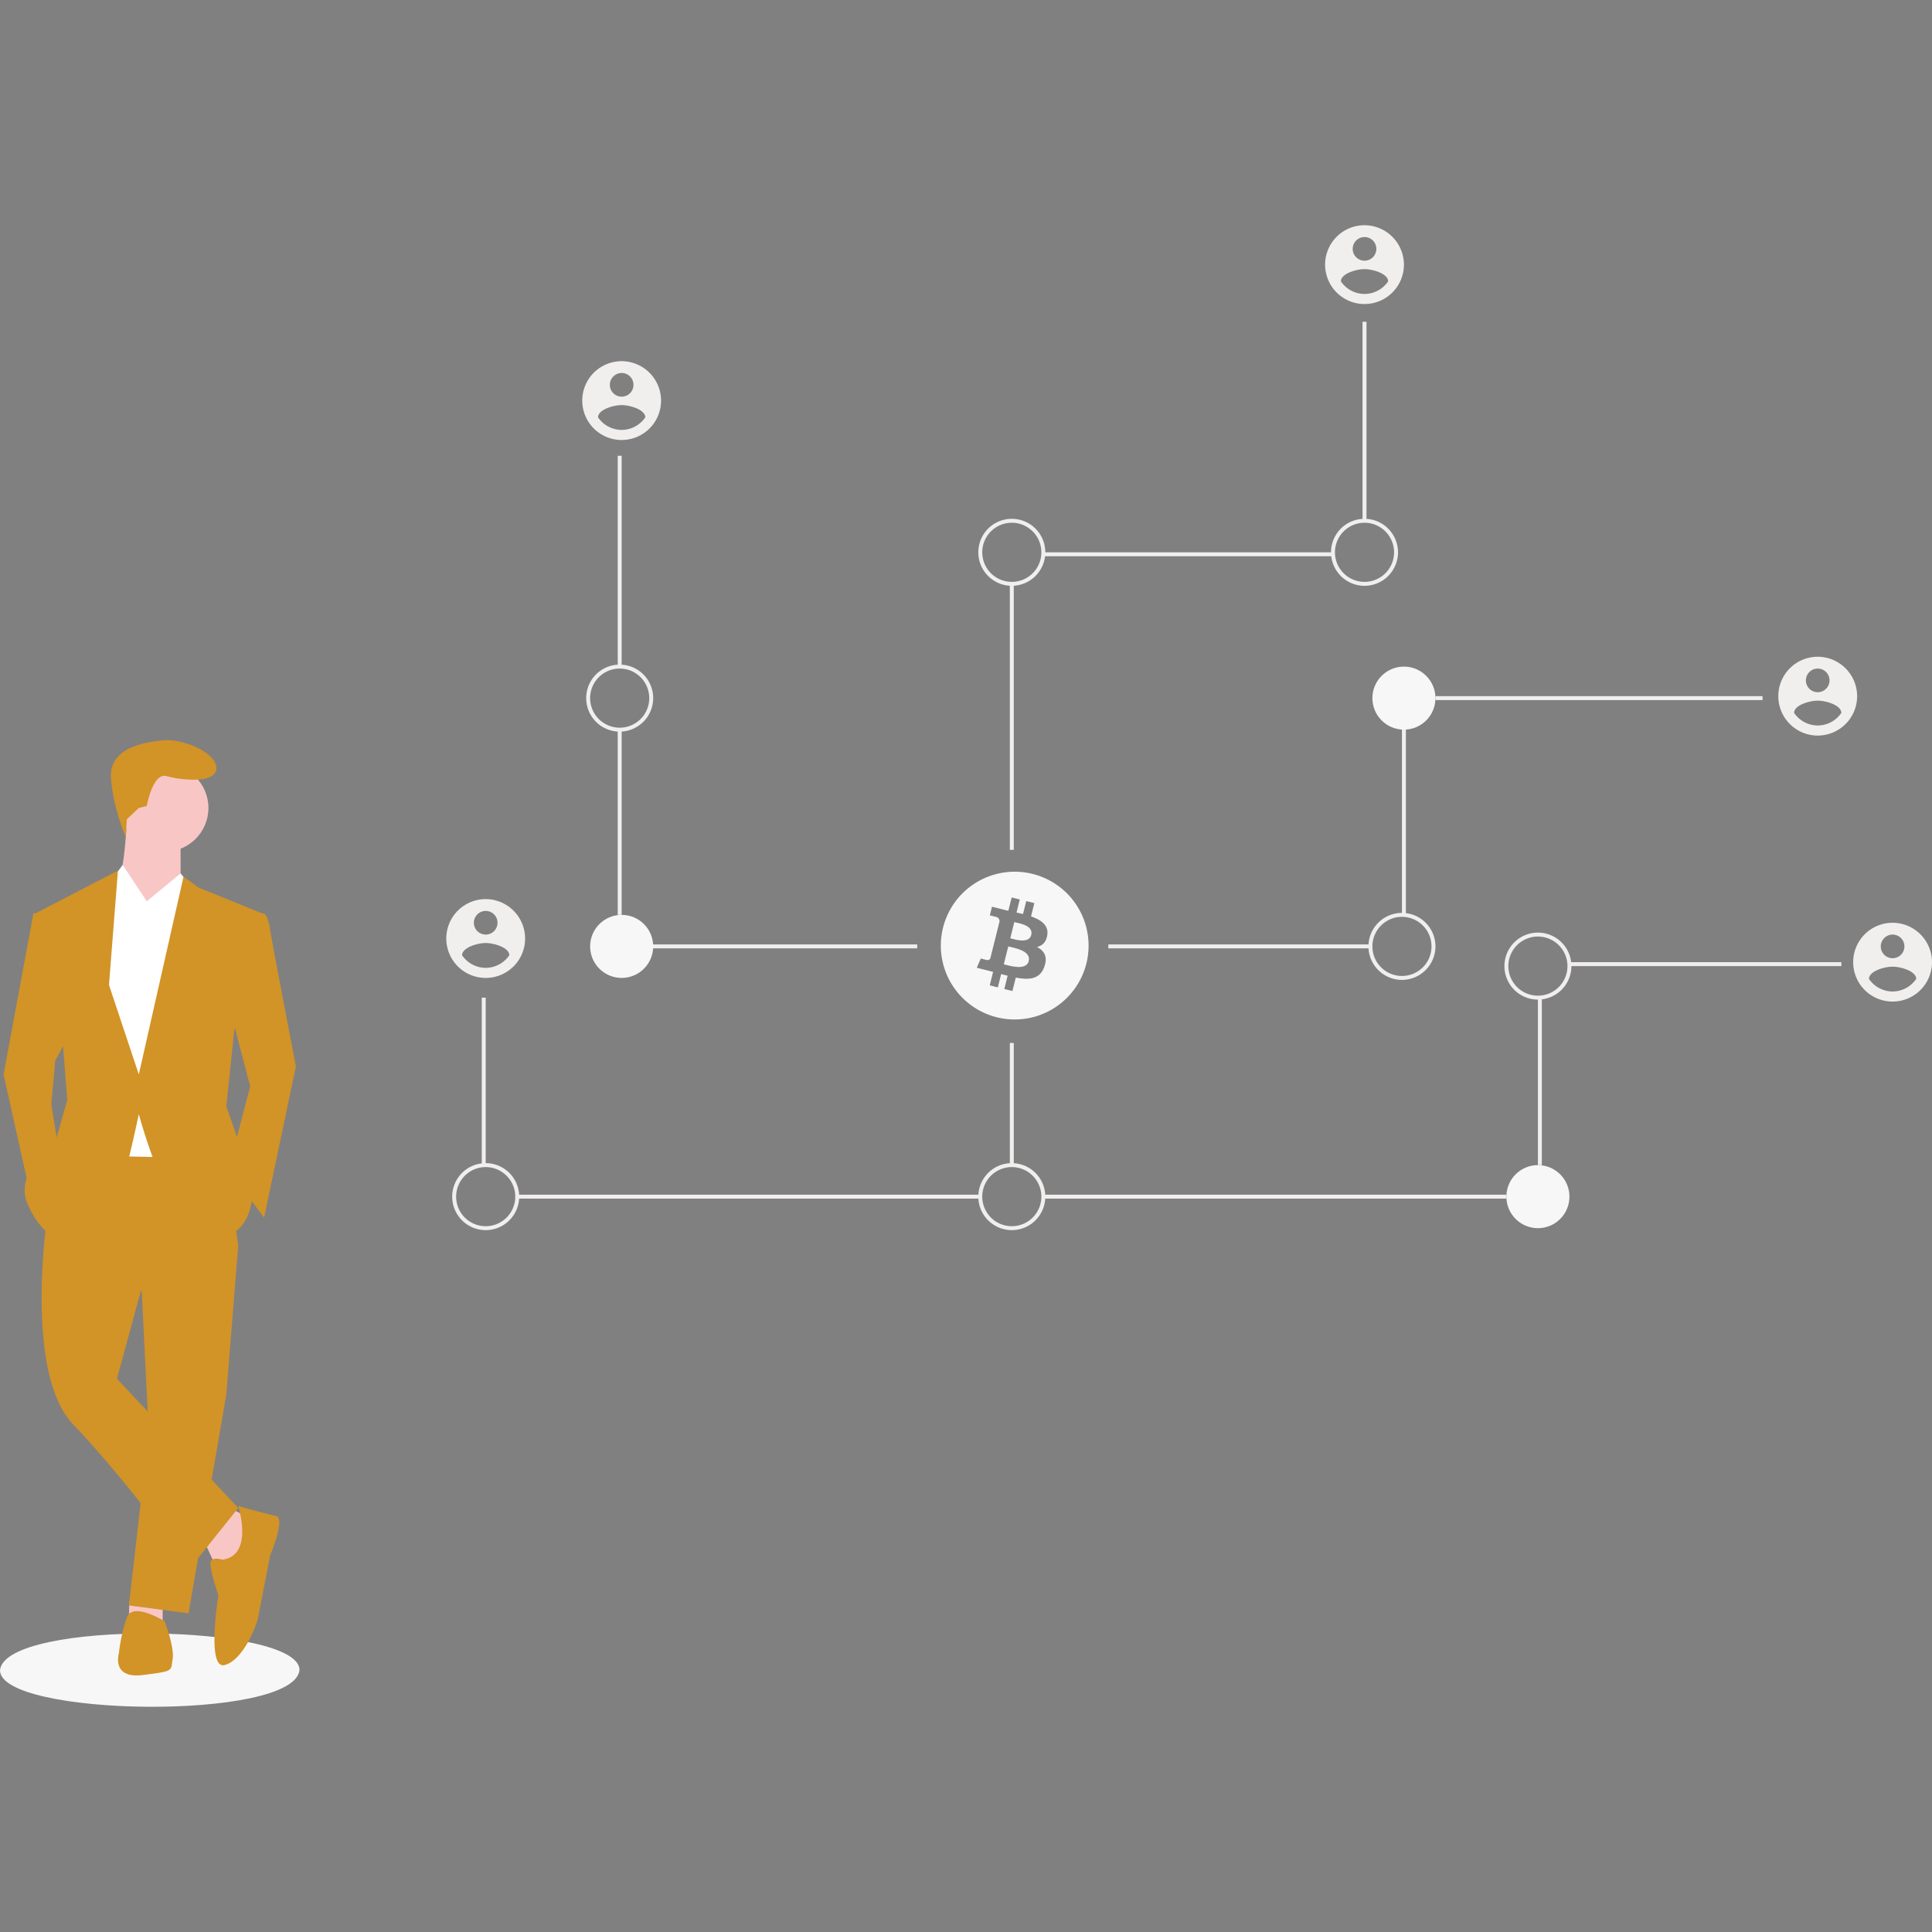 <svg xmlns="http://www.w3.org/2000/svg" xmlns:svgjs="http://svgjs.com/svgjs" xmlns:xlink="http://www.w3.org/1999/xlink" width="288" height="288"><rect width="100%" height="100%" fill="#808080" stroke="none"/><svg xmlns="http://www.w3.org/2000/svg" xmlns:svgjs="http://svgjs.com/svgjs" xmlns:xlink="http://www.w3.org/1999/xlink" width="288" height="288" viewBox="0 0 288 288"><svg xmlns="http://www.w3.org/2000/svg" width="288" height="288" data-name="Layer 1" viewBox="0 0 980.494 751.895"><rect width="2" height="107" x="313.494" y="117" fill="#f1eeee" class="color3f3d56 svgShape color000073"/><rect width="2" height="94.149" x="313.494" y="255.85" fill="#f1eeee" class="color3f3d56 svgShape color000073"/><rect width="155" height="2" x="310.494" y="365" fill="#f1eeee" class="color3f3d56 svgShape color000073"/><rect width="2" height="85" x="244.494" y="392" fill="#f1eeee" class="color3f3d56 svgShape color000073"/><rect width="235" height="2" x="262.494" y="492" fill="#f1eeee" class="color3f3d56 svgShape color000073"/><path fill="none" stroke="#3f3d56" stroke-miterlimit="10" stroke-width="2" d="M623.247 469.052" class="colorStroke3f3d56 svgStroke" transform="translate(-109.753 -74.052)"/><rect width="2" height="101" x="691.494" y="49" fill="#f1eeee" class="color3f3d56 svgShape color000073"/><rect width="147.034" height="2" x="529.46" y="166" fill="#f1eeee" class="color3f3d56 svgShape color000073"/><rect width="2" height="135" x="512.494" y="182" fill="#f1eeee" class="color3f3d56 svgShape color000073"/><path fill="#f1eeee" d="M424.247 331.052a17 17 0 1117-17A17.019 17.019 0 01424.247 331.052zm0-32a15 15 0 1015 15A15.017 15.017 0 00424.247 299.052zM356.247 584.052a17 17 0 1117-17A17.019 17.019 0 01356.247 584.052zm0-32a15 15 0 1015 15A15.017 15.017 0 00356.247 552.052z" class="color3f3d56 svgShape color000073" transform="translate(-109.753 -74.052)"/><circle cx="315.494" cy="366" r="16" fill="#f7f7f7" class="colorf9a826 svgShape colord29327"/><rect width="166" height="2" x="728.494" y="239" fill="#f1eeee" class="color3f3d56 svgShape color000073"/><rect width="2" height="94.149" x="711.494" y="255.85" fill="#f1eeee" class="color3f3d56 svgShape color000073"/><rect width="133" height="2" x="562.494" y="365" fill="#f1eeee" class="color3f3d56 svgShape color000073"/><rect width="138" height="2" x="796.494" y="374" fill="#f1eeee" class="color3f3d56 svgShape color000073"/><rect width="2" height="85" x="780.494" y="392" fill="#f1eeee" class="color3f3d56 svgShape color000073"/><rect width="235" height="2" x="529.494" y="492" fill="#f1eeee" class="color3f3d56 svgShape color000073"/><rect width="2" height="62" x="512.494" y="415" fill="#f1eeee" class="color3f3d56 svgShape color000073"/><circle cx="712.494" cy="240" r="16" fill="#f7f7f7" class="colorf9a826 svgShape colord29327"/><path fill="#f1eeee" d="M802.247 257.052a17 17 0 1117-17A17.019 17.019 0 01802.247 257.052zm0-32a15 15 0 1015 15A15.017 15.017 0 00802.247 225.052zM623.247 257.052a17 17 0 1117-17A17.019 17.019 0 01623.247 257.052zm0-32a15 15 0 1015 15A15.017 15.017 0 00623.247 225.052zM890.247 467.052a17 17 0 1117-17A17.019 17.019 0 01890.247 467.052zm0-32a15 15 0 1015 15A15.017 15.017 0 00890.247 435.052z" class="color3f3d56 svgShape color000073" transform="translate(-109.753 -74.052)"/><circle cx="780.494" cy="493" r="16" fill="#f7f7f7" class="colorf9a826 svgShape colord29327"/><path fill="#f1eeee" d="M623.247 584.052a17 17 0 1117-17A17.019 17.019 0 01623.247 584.052zm0-32a15 15 0 1015 15A15.017 15.017 0 00623.247 552.052zM821.247 457.052a17 17 0 1117-17A17.019 17.019 0 01821.247 457.052zm0-32a15 15 0 1015 15A15.017 15.017 0 00821.247 425.052zM356.247 416.052a20 20 0 1020 20A20.059 20.059 0 00356.247 416.052zm0 6a6 6 0 11-6 6 6.02 6.02 0 016-6zm0 28.885a14.57 14.57 0 01-12-6.404c.096-4 8-6.202 12-6.202s11.904 2.202 12 6.202a14.594 14.594 0 01-12 6.404zM425.247 143.052a20 20 0 1020 20A20.059 20.059 0 00425.247 143.052zm0 6a6 6 0 11-6 6 6.02 6.02 0 016-6zm0 28.885a14.57 14.57 0 01-12-6.404c.096-4 8-6.202 12-6.202s11.904 2.202 12 6.202a14.594 14.594 0 01-12 6.404zM802.247 74.052a20 20 0 1020 20A20.059 20.059 0 00802.247 74.052zm0 6a6 6 0 11-6 6 6.02 6.02 0 016-6zm0 28.885a14.57 14.57 0 01-12-6.404c.096-4 8-6.202 12-6.202s11.904 2.202 12 6.202a14.594 14.594 0 01-12 6.404zM1032.247 293.052a20 20 0 1020 20A20.059 20.059 0 001032.247 293.052zm0 6a6 6 0 11-6 6 6.02 6.02 0 016-6zm0 28.885a14.57 14.57 0 01-12-6.404c.096-4 8-6.202 12-6.202s11.904 2.202 12 6.202a14.594 14.594 0 01-12 6.404zM1070.247 428.052a20 20 0 1020 20A20.059 20.059 0 001070.247 428.052zm0 6a6 6 0 11-6 6 6.02 6.02 0 016-6zm0 28.885a14.57 14.57 0 01-12-6.404c.096-4 8-6.202 12-6.202s11.904 2.202 12 6.202a14.594 14.594 0 01-12 6.404z" class="color3f3d56 svgShape color000073" transform="translate(-109.753 -74.052)"/><path fill="#f7f7f7" d="M624.525 427.719l-2.049 8.215c2.323.579 9.483 2.941 10.643-1.708C634.328 429.379 626.848 428.298 624.525 427.719zM621.443 440.08l-2.26 9.058c2.789.693 11.392 3.455 12.664-1.655C633.176 442.155 624.232 440.776 621.443 440.08z" class="colorf9a826 svgShape colord29327" transform="translate(-109.753 -74.052)"/><path fill="#f7f7f7" d="M633.787,403.264a37.493,37.493,0,1,0,27.308,45.451A37.487,37.487,0,0,0,633.787,403.264Zm7.462,31.037c-.541,3.653-2.565,5.422-5.254,6.041,3.691,1.921,5.57,4.869,3.78,9.979-2.22,6.345-7.497,6.881-14.512,5.553l-1.703,6.824-4.115-1.025,1.68-6.733q-1.644-.407-3.279-.85l-1.686,6.764-4.11-1.026,1.703-6.836c-.961-.246-1.937-.508-2.933-.757l-5.354-1.336,2.042-4.709s3.032.807,2.991.747a1.496,1.496,0,0,0,1.885-.978l2.691-10.787c.151.037.298.073.434.108a3.496,3.496,0,0,0-.427-.137l1.919-7.701a2.189,2.189,0,0,0-1.917-2.392c.065-.044-2.988-.743-2.988-.743l1.095-4.395,5.675,1.417-.005.021c.853.212,1.732.413,2.628.617l1.686-6.757,4.112,1.025-1.652,6.625c1.104.252,2.215.506,3.297.775l1.641-6.581,4.114,1.025-1.685,6.76C638.196,426.628,641.995,429.31,641.249,434.301Z" class="colorf9a826 svgShape colord29327" transform="translate(-109.753 -74.052)"/><path fill="#f7f7f7" d="M261.753,807.346c-2.845,25.876-152.226,23.704-151.999-.002C112.599,781.47,261.979,783.642,261.753,807.346Z" class="colore6e6e6 svgShape colorece8e8" transform="translate(-109.753 -74.052)"/><polygon fill="#f9c6c6" points="103.754 668.156 109.81 681.276 120.911 680.267 127.976 657.054 116.874 650.999 103.754 668.156" class="colorffb8b8 svgShape"/><polygon fill="#f9c6c6" points="65.642 698.373 65.403 707.516 82.56 708.525 82.56 697.424 65.642 698.373" class="colorffb8b8 svgShape"/><polygon fill="#d29327" points="71.458 531.908 75.495 612.647 65.403 700.451 95.68 704.488 114.856 593.472 120.911 517.778 71.458 531.908" class="color2f2e41 svgShape color070680"/><path fill="#d29327" d="M133.777,576.692s-12.111,79.73,13.12,105.971,59.545,72.666,59.545,72.666l24.222-30.277L169.101,659.45l12.111-44.407,49.453-23.213-8.074-55.508-72.666-1.009Z" class="color2f2e41 svgShape color070680" transform="translate(-109.753 -74.052)"/><circle cx="83.569" cy="295.744" r="22.203" fill="#f9c6c6" class="colorffb8b8 svgShape"/><path fill="#f9c6c6" d="M174.147,374.843s-1.009,31.287-6.055,35.324,18.166,21.194,18.166,21.194l15.139-24.222V384.935Z" class="colorffb8b8 svgShape" transform="translate(-109.753 -74.052)"/><polygon fill="#fff" points="74.486 343.179 62.233 324.677 55.31 334.096 45.218 362.355 53.292 472.362 100.726 473.371 106.782 347.216 91.643 329.05 74.486 343.179" class="colord0cde1 svgShape colore0e0e0"/><path fill="#d29327" d="M235.711,424.296l8.074-1.009s2.018,1.009,3.028,8.074,13.12,69.638,13.12,69.638l-16.148,76.703-18.166-24.222,11.102-42.388-11.102-42.388Z" class="color2f2e41 svgShape color070680" transform="translate(-109.753 -74.052)"/><polygon fill="#d29327" points="23.015 349.234 16.959 349.234 1.821 430.983 15.95 494.566 30.079 471.353 26.042 446.122 28.061 423.919 35.126 410.798 23.015 349.234" class="color2f2e41 svgShape color070680"/><path fill="#d29327" d="M222.59 751.291s-6.055-2.018-6.055 2.018 4.037 16.148 4.037 16.148-6.055 37.342 3.028 35.324 16.148-19.176 17.157-24.222 6.055-31.287 6.055-31.287 8.074-19.176 3.028-20.185-19.176-5.046-19.176-5.046S238.738 749.273 222.59 751.291zM193.322 782.578s-16.148-10.092-19.176-2.018a84.801 84.801 0 00-4.037 18.166s-4.037 13.12 12.111 11.102 14.129-2.018 15.139-8.074S193.322 782.578 193.322 782.578zM180.202 369.797l4.037-1.009s3.028-17.157 10.092-15.139 25.231 4.037 25.231-4.037-17.157-15.139-27.25-14.129-27.25 4.037-26.24 19.176 7.522 29.865 7.522 29.865l.526-8.976z" class="color2f2e41 svgShape color070680" transform="translate(-109.753 -74.052)"/><polygon fill="#fff" points="91.643 355.29 74.486 343.179 91.643 329.05 97.6 336.197 91.643 355.29" class="colord0cde1 svgShape colore0e0e0"/><polygon fill="#fff" points="59.347 354.281 74.486 343.179 62.375 325.013 55.31 334.096 59.347 354.281" class="colord0cde1 svgShape colore0e0e0"/><path fill="#d29327" d="M242.775,423.287l-32.296-13.12-7.569-5.551-22.708,100.42-15.139-45.416,4.542-58.032-41.884,21.699L141.851,491.915l2.018,26.24L137.814,539.35s-21.194,15.139-14.129,31.287,15.139,17.157,15.139,17.157,34.314-32.296,36.333-40.37,5.046-22.203,5.046-22.203,17.157,64.592,37.342,63.582,20.185-22.203,20.185-22.203l-5.046-22.203L224.609,521.183l4.037-38.351Z" class="color2f2e41 svgShape color070680" transform="translate(-109.753 -74.052)"/></svg></svg></svg>